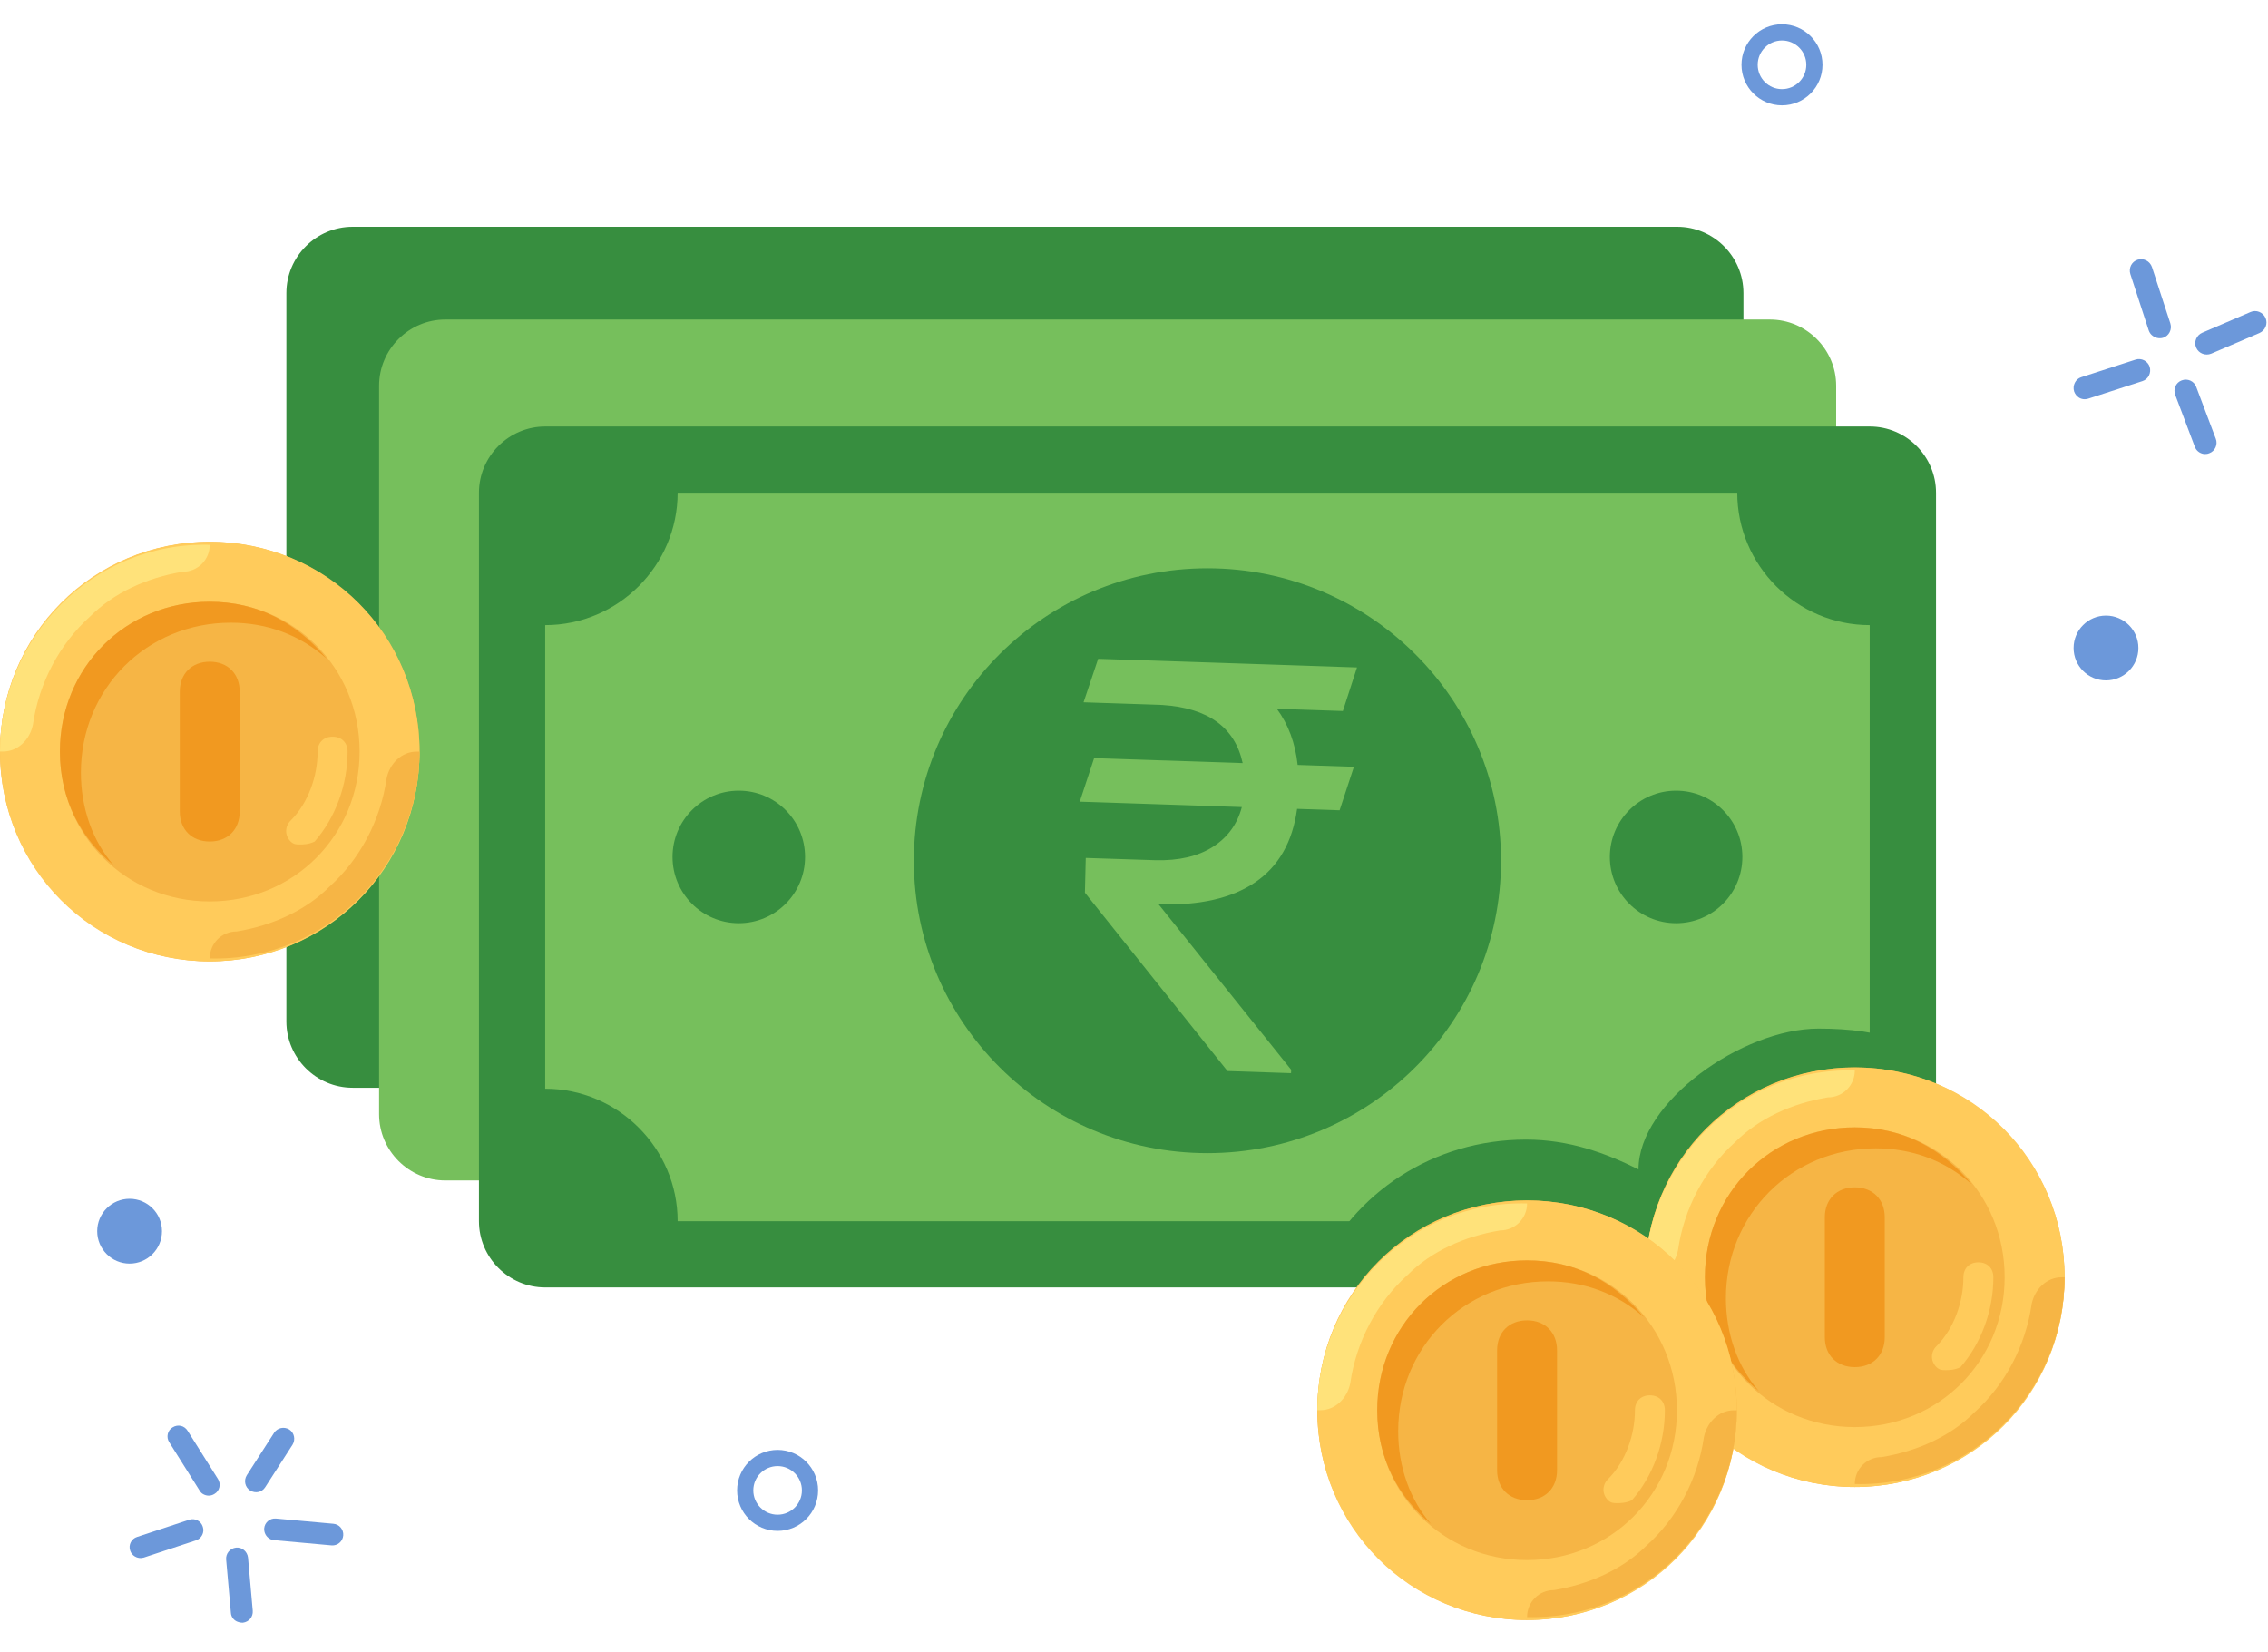 <svg width="70" height="51" viewBox="0 0 70 51" fill="none" xmlns="http://www.w3.org/2000/svg">
    <path d="M51.763 33.573H10.884C9.759 33.573 8.839 32.653 8.839 31.528V9.045C8.839 7.92 9.759 7 10.884 7H51.765C52.89 7 53.81 7.92 53.81 9.045V31.53C53.808 32.653 52.888 33.573 51.763 33.573Z" fill="#378E3F"/>
    <path d="M54.624 36.434H13.745C12.62 36.434 11.7 35.514 11.7 34.389V11.907C11.7 10.782 12.62 9.862 13.745 9.862H54.627C55.752 9.862 56.672 10.782 56.672 11.907V34.392C56.669 35.514 55.749 36.434 54.624 36.434Z" fill="#76BF5C"/>
    <path d="M57.707 39.736H16.828C15.703 39.736 14.782 38.816 14.782 37.691V15.209C14.782 14.084 15.703 13.164 16.828 13.164H57.709C58.834 13.164 59.754 14.084 59.754 15.209V37.694C59.752 38.816 58.832 39.736 57.707 39.736Z" fill="#378E3F"/>
    <path d="M53.619 37.691H20.915C20.915 35.444 19.075 33.603 16.827 33.603V19.294C19.075 19.294 20.915 17.454 20.915 15.207H53.619C53.619 17.454 55.459 19.294 57.707 19.294V33.603C55.459 33.603 53.619 35.444 53.619 37.691Z" fill="#76BF5C"/>
    <path d="M56.126 31.748C53.775 31.748 50.571 34.014 50.571 36.093C49.549 35.583 48.424 35.173 47.097 35.173C44.235 35.173 41.783 36.809 40.658 39.261L57.318 38.763C57.318 36.515 57.411 33.617 59.661 33.516C59.661 32.19 58.067 31.748 56.126 31.748Z" fill="#378E3F"/>
    <path d="M37.267 35.591C42.271 35.591 46.328 31.55 46.328 26.566C46.328 21.581 42.271 17.54 37.267 17.54C32.263 17.54 28.206 21.581 28.206 26.566C28.206 31.55 32.263 35.591 37.267 35.591Z" fill="#378E3F"/>
    <path d="M22.802 28.494C23.932 28.494 24.847 27.578 24.847 26.449C24.847 25.319 23.932 24.404 22.802 24.404C21.673 24.404 20.757 25.319 20.757 26.449C20.757 27.578 21.673 28.494 22.802 28.494Z" fill="#378E3F"/>
    <path d="M51.732 28.494C52.862 28.494 53.777 27.578 53.777 26.449C53.777 25.319 52.862 24.404 51.732 24.404C50.603 24.404 49.687 25.319 49.687 26.449C49.687 27.578 50.603 28.494 51.732 28.494Z" fill="#378E3F"/>
    <path d="M41.447 21.945L39.409 21.877C39.761 22.354 39.977 22.933 40.051 23.609L41.788 23.666L41.346 25.009L40.034 24.965C39.895 25.984 39.464 26.739 38.739 27.233C38.013 27.726 37.02 27.952 35.759 27.911L39.851 33.018L39.847 33.123L37.885 33.057L33.485 27.552L33.511 26.48L35.662 26.55C36.382 26.568 36.972 26.431 37.432 26.139C37.892 25.846 38.189 25.436 38.328 24.91L33.326 24.743L33.769 23.4L38.354 23.552C38.114 22.449 37.286 21.85 35.871 21.758L33.443 21.676L33.894 20.334L41.883 20.6L41.447 21.945Z" fill="#76BF5C"/>
    <path d="M57.247 45.895C60.823 45.895 63.721 42.996 63.721 39.42C63.721 35.845 60.823 32.946 57.247 32.946C53.672 32.946 50.773 35.845 50.773 39.42C50.773 42.996 53.672 45.895 57.247 45.895Z" fill="#F6B545"/>
    <path d="M57.247 32.946C53.639 32.946 50.773 35.815 50.773 39.42C50.773 43.026 53.641 45.895 57.247 45.895C60.853 45.895 63.721 43.026 63.721 39.42C63.721 35.815 60.855 32.946 57.247 32.946ZM57.247 44.046C54.656 44.046 52.622 42.011 52.622 39.42C52.622 36.83 54.656 34.795 57.247 34.795C59.838 34.795 61.872 36.83 61.872 39.42C61.872 42.011 59.836 44.046 57.247 44.046Z" fill="#FFCB5B"/>
    <path d="M57.247 45.804C60.855 45.897 63.721 42.936 63.721 39.423H63.629C63.166 39.423 62.796 39.792 62.704 40.255C62.519 41.549 61.872 42.753 60.947 43.585C60.208 44.325 59.191 44.787 58.079 44.972C57.617 44.97 57.247 45.34 57.247 45.804Z" fill="#F6B545"/>
    <path d="M57.247 33.038C53.639 32.946 50.773 35.906 50.773 39.42H50.865C51.328 39.42 51.697 39.05 51.79 38.588C51.975 37.293 52.622 36.089 53.547 35.257C54.286 34.517 55.303 34.055 56.415 33.87C56.877 33.87 57.247 33.5 57.247 33.038Z" fill="#FFE27A"/>
    <path d="M53.269 40.068C53.269 37.477 55.303 35.443 57.894 35.443C59.003 35.443 60.02 35.812 60.855 36.552C59.93 35.443 58.728 34.795 57.246 34.795C54.655 34.795 52.621 36.83 52.621 39.42C52.621 40.9 53.269 42.104 54.286 42.936C53.638 42.196 53.269 41.179 53.269 40.068Z" fill="#F19920"/>
    <path d="M60.045 42.289C59.952 42.289 59.86 42.289 59.767 42.196C59.582 42.011 59.582 41.734 59.767 41.549C60.322 40.995 60.599 40.162 60.599 39.423C60.599 39.145 60.784 38.96 61.062 38.96C61.339 38.96 61.524 39.145 61.524 39.423C61.524 40.44 61.154 41.457 60.507 42.199C60.322 42.289 60.137 42.289 60.045 42.289Z" fill="#FFCB5B"/>
    <path d="M57.247 42.196C56.692 42.196 56.322 41.827 56.322 41.272V37.571C56.322 37.017 56.692 36.647 57.247 36.647C57.801 36.647 58.171 37.017 58.171 37.571V41.272C58.171 41.827 57.801 42.196 57.247 42.196Z" fill="#F19920"/>
    <path d="M47.132 50C50.708 50 53.606 47.101 53.606 43.526C53.606 39.95 50.708 37.051 47.132 37.051C43.557 37.051 40.658 39.95 40.658 43.526C40.658 47.101 43.557 50 47.132 50Z" fill="#F6B545"/>
    <path d="M47.132 37.051C43.524 37.051 40.658 39.92 40.658 43.526C40.658 47.132 43.526 50 47.132 50C50.738 50 53.606 47.132 53.606 43.526C53.606 39.92 50.74 37.051 47.132 37.051ZM47.132 48.151C44.541 48.151 42.507 46.117 42.507 43.526C42.507 40.935 44.541 38.901 47.132 38.901C49.723 38.901 51.757 40.935 51.757 43.526C51.757 46.117 49.721 48.151 47.132 48.151Z" fill="#FFCB5B"/>
    <path d="M47.132 49.91C50.74 50.002 53.606 47.041 53.606 43.528H53.514C53.051 43.528 52.682 43.898 52.589 44.36C52.404 45.654 51.757 46.858 50.833 47.691C50.093 48.43 49.076 48.892 47.964 49.078C47.502 49.075 47.132 49.445 47.132 49.91Z" fill="#F6B545"/>
    <path d="M47.132 37.144C43.524 37.051 40.658 40.012 40.658 43.525H40.751C41.213 43.525 41.583 43.155 41.675 42.693C41.86 41.399 42.507 40.195 43.432 39.362C44.171 38.623 45.188 38.16 46.3 37.976C46.762 37.976 47.132 37.606 47.132 37.144Z" fill="#FFE27A"/>
    <path d="M43.154 44.173C43.154 41.582 45.188 39.548 47.779 39.548C48.889 39.548 49.906 39.918 50.74 40.657C49.816 39.548 48.614 38.901 47.132 38.901C44.541 38.901 42.507 40.935 42.507 43.526C42.507 45.005 43.154 46.209 44.171 47.041C43.524 46.302 43.154 45.285 43.154 44.173Z" fill="#F19920"/>
    <path d="M49.906 46.394C49.814 46.394 49.721 46.394 49.629 46.302C49.444 46.117 49.444 45.839 49.629 45.654C50.183 45.1 50.461 44.268 50.461 43.528C50.461 43.251 50.646 43.066 50.923 43.066C51.2 43.066 51.385 43.251 51.385 43.528C51.385 44.545 51.016 45.562 50.368 46.304C50.183 46.394 49.998 46.394 49.906 46.394Z" fill="#FFCB5B"/>
    <path d="M47.132 46.302C46.577 46.302 46.207 45.932 46.207 45.377V41.676C46.207 41.122 46.577 40.752 47.132 40.752C47.687 40.752 48.057 41.122 48.057 41.676V45.377C48.057 45.932 47.687 46.302 47.132 46.302Z" fill="#F19920"/>
    <path d="M6.474 29.671C10.05 29.671 12.948 26.773 12.948 23.197C12.948 19.621 10.05 16.723 6.474 16.723C2.899 16.723 0 19.621 0 23.197C0 26.773 2.899 29.671 6.474 29.671Z" fill="#F6B545"/>
    <path d="M6.474 16.723C2.866 16.723 0 19.591 0 23.197C0 26.803 2.868 29.671 6.474 29.671C10.08 29.671 12.948 26.803 12.948 23.197C12.948 19.591 10.082 16.723 6.474 16.723ZM6.474 27.822C3.883 27.822 1.849 25.788 1.849 23.197C1.849 20.606 3.883 18.572 6.474 18.572C9.065 18.572 11.099 20.606 11.099 23.197C11.099 25.788 9.063 27.822 6.474 27.822Z" fill="#FFCB5B"/>
    <path d="M6.474 29.581C10.082 29.673 12.948 26.712 12.948 23.199H12.856C12.393 23.199 12.024 23.569 11.931 24.031C11.746 25.326 11.099 26.53 10.174 27.362C9.435 28.101 8.418 28.564 7.306 28.749C6.844 28.746 6.474 29.116 6.474 29.581Z" fill="#F6B545"/>
    <path d="M6.474 16.815C2.866 16.722 0 19.683 0 23.196H0.092C0.555 23.196 0.925 22.826 1.017 22.364C1.202 21.07 1.849 19.866 2.774 19.034C3.513 18.294 4.53 17.832 5.642 17.647C6.104 17.647 6.474 17.277 6.474 16.815Z" fill="#FFE27A"/>
    <path d="M2.497 23.844C2.497 21.253 4.531 19.219 7.122 19.219C8.231 19.219 9.248 19.589 10.082 20.328C9.158 19.219 7.956 18.572 6.474 18.572C3.883 18.572 1.849 20.606 1.849 23.197C1.849 24.676 2.497 25.88 3.514 26.712C2.866 25.973 2.497 24.956 2.497 23.844Z" fill="#F19920"/>
    <path d="M9.248 26.065C9.156 26.065 9.063 26.065 8.971 25.973C8.786 25.788 8.786 25.511 8.971 25.326C9.526 24.771 9.803 23.939 9.803 23.199C9.803 22.922 9.988 22.737 10.265 22.737C10.543 22.737 10.728 22.922 10.728 23.199C10.728 24.216 10.358 25.233 9.711 25.975C9.526 26.065 9.341 26.065 9.248 26.065Z" fill="#FFCB5B"/>
    <path d="M6.474 25.973C5.919 25.973 5.549 25.603 5.549 25.048V21.348C5.549 20.793 5.919 20.423 6.474 20.423C7.028 20.423 7.398 20.793 7.398 21.348V25.048C7.398 25.603 7.028 25.973 6.474 25.973Z" fill="#F19920"/>
    <path d="M7.717 46.001C7.563 45.902 7.517 45.694 7.617 45.533L8.461 44.221C8.561 44.068 8.768 44.022 8.929 44.121C9.082 44.221 9.128 44.428 9.029 44.59L8.185 45.902C8.085 46.063 7.878 46.101 7.717 46.001Z" fill="#6C98DA"/>
    <path d="M7.31 50.045C7.21 49.999 7.133 49.9 7.126 49.777L6.98 48.135C6.965 47.95 7.095 47.789 7.287 47.766C7.471 47.751 7.632 47.882 7.655 48.073L7.801 49.715C7.816 49.9 7.686 50.061 7.494 50.084C7.417 50.084 7.364 50.068 7.31 50.045Z" fill="#6C98DA"/>
    <path d="M8.307 47.482C8.208 47.421 8.146 47.298 8.154 47.175C8.169 46.991 8.33 46.853 8.515 46.869L10.287 47.03C10.471 47.045 10.609 47.206 10.594 47.39C10.579 47.575 10.418 47.713 10.233 47.697L8.461 47.536C8.407 47.536 8.353 47.513 8.307 47.482Z" fill="#6C98DA"/>
    <path d="M6.274 46.117C6.228 46.093 6.19 46.055 6.159 46.002L5.223 44.513C5.123 44.359 5.169 44.145 5.33 44.053C5.492 43.953 5.691 43.999 5.791 44.16L6.727 45.648C6.827 45.802 6.781 46.017 6.619 46.109C6.512 46.178 6.382 46.178 6.274 46.117Z" fill="#6C98DA"/>
    <path d="M4.156 48.035C4.095 47.996 4.041 47.935 4.018 47.858C3.957 47.682 4.057 47.49 4.233 47.436L5.837 46.907C6.013 46.846 6.205 46.945 6.259 47.122C6.32 47.298 6.22 47.49 6.044 47.544L4.44 48.073C4.34 48.104 4.241 48.089 4.156 48.035Z" fill="#6C98DA"/>
    <path d="M55 3C55.552 3 56 2.552 56 2C56 1.448 55.552 1 55 1C54.448 1 54 1.448 54 2C54 2.552 54.448 3 55 3Z" stroke="#6C98DA" stroke-width="0.5" stroke-miterlimit="10"/>
    <path d="M24 47C24.552 47 25 46.552 25 46C25 45.448 24.552 45 24 45C23.448 45 23 45.448 23 46C23 46.552 23.448 47 24 47Z" stroke="#6C98DA" stroke-width="0.5" stroke-miterlimit="10"/>
    <path d="M67.784 10.732C67.706 10.554 67.791 10.348 67.969 10.27L69.461 9.63C69.639 9.551 69.845 9.637 69.924 9.815C70.002 9.992 69.916 10.198 69.739 10.277L68.246 10.916C68.068 10.988 67.862 10.909 67.784 10.732Z" fill="#6C98DA"/>
    <path d="M68.004 14.009C67.89 13.988 67.784 13.909 67.741 13.789L67.137 12.189C67.066 12.011 67.158 11.805 67.336 11.741C67.514 11.67 67.72 11.762 67.784 11.94L68.388 13.54C68.459 13.717 68.367 13.924 68.189 13.988C68.125 14.016 68.061 14.016 68.004 14.009Z" fill="#6C98DA"/>
    <path d="M66.412 10.341C66.369 10.305 66.341 10.255 66.319 10.198L65.751 8.457C65.694 8.272 65.793 8.073 65.978 8.016C66.163 7.959 66.355 8.059 66.419 8.243L66.987 9.985C67.044 10.17 66.945 10.369 66.76 10.426C66.632 10.461 66.504 10.426 66.412 10.341Z" fill="#6C98DA"/>
    <path d="M64.158 12.267C64.094 12.224 64.044 12.161 64.016 12.082C63.959 11.897 64.059 11.698 64.236 11.642L65.907 11.101C66.092 11.037 66.291 11.144 66.348 11.322C66.405 11.506 66.305 11.706 66.127 11.762L64.457 12.303C64.35 12.338 64.243 12.324 64.158 12.267Z" fill="#6C98DA"/>
    <path d="M4 39C4.552 39 5 38.552 5 38C5 37.448 4.552 37 4 37C3.448 37 3 37.448 3 38C3 38.552 3.448 39 4 39Z" fill="#6C98DA"/>
    <path d="M65 21C65.552 21 66 20.552 66 20C66 19.448 65.552 19 65 19C64.448 19 64 19.448 64 20C64 20.552 64.448 21 65 21Z" fill="#6C98DA"/>
</svg>

